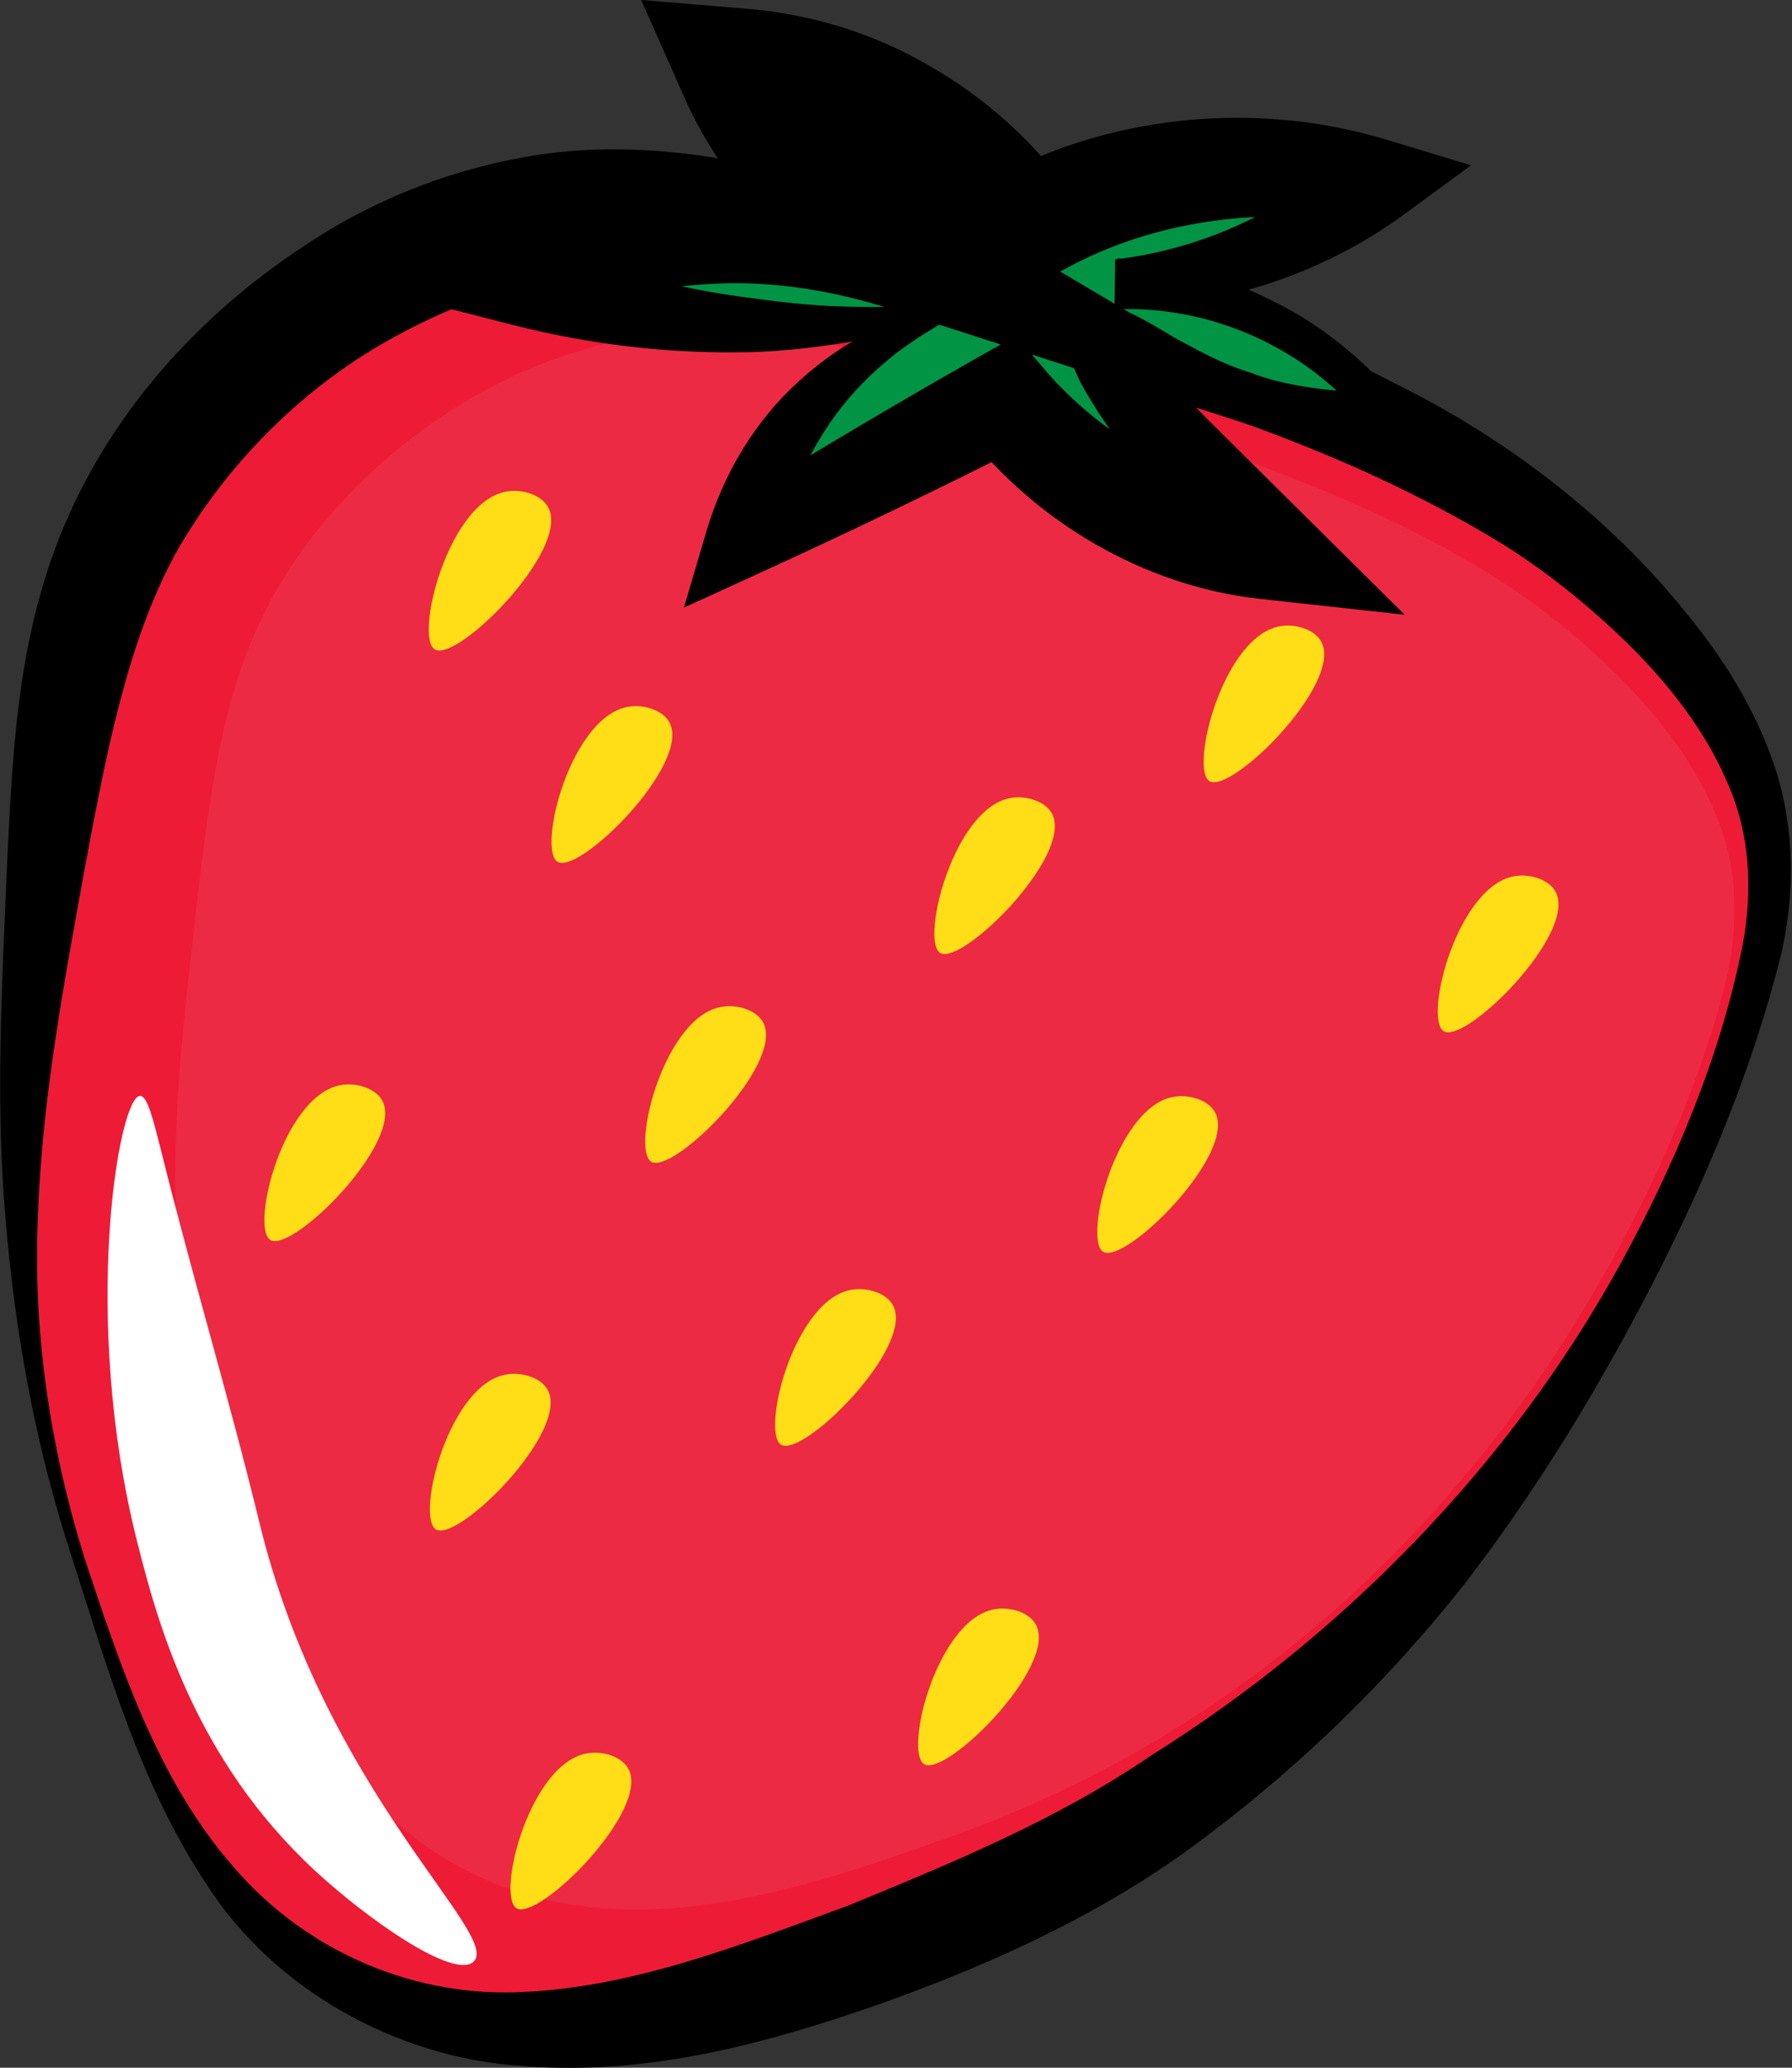 <svg width="26" height="30" viewBox="0 0 26 30" fill="none" xmlns="http://www.w3.org/2000/svg">
<rect x="0" y="0" width="26" height="30" fill="#333333" stroke="none"/>
<g clip-path="url(#clip0)">
<path d="M1.136 22.617C1.919 25.041 2.728 27.55 5.009 28.771C7.582 30.154 10.526 29.087 12.884 28.233C22.145 24.879 25.269 15.67 25.622 13.553C25.733 12.896 25.673 12.307 25.665 12.256C25.587 11.531 25.243 9.935 22.833 7.929C22.274 7.468 20.26 5.855 15.277 4.404C11.146 3.209 9.037 2.629 6.627 3.474C4.501 4.225 3.193 5.667 2.668 6.333C1.171 8.219 0.93 10.131 0.603 13.161C0.293 15.935 -0.043 18.956 1.136 22.617Z" fill="#ED1B36"/>
<path d="M1.222 22.592C1.747 24.179 2.289 25.835 3.391 27.09C4.466 28.344 6.059 28.993 7.625 28.899C9.209 28.822 10.732 28.225 12.316 27.644C13.848 27.013 15.345 26.398 16.705 25.468C19.468 23.735 21.886 21.286 23.504 18.35C24.304 16.89 24.967 15.312 25.285 13.707C25.432 12.913 25.389 12.102 25.079 11.394C24.778 10.669 24.287 10.02 23.728 9.448C23.16 8.876 22.514 8.347 21.843 7.92C21.154 7.494 20.423 7.118 19.674 6.785C18.168 6.12 16.576 5.616 14.966 5.164C13.331 4.728 11.687 4.242 10.121 4.054C9.338 3.969 8.589 3.952 7.866 4.097C7.143 4.216 6.429 4.506 5.766 4.865C4.423 5.582 3.279 6.734 2.547 8.031C1.833 9.346 1.532 10.984 1.222 12.64C0.921 14.304 0.611 15.952 0.551 17.625C0.473 19.297 0.723 20.987 1.222 22.592ZM1.058 22.643C0.525 21.03 0.215 19.349 0.077 17.642C-0.069 15.935 0.034 14.211 0.103 12.521C0.189 10.839 0.249 9.038 1.076 7.306C1.893 5.59 3.253 4.242 4.862 3.286C5.671 2.817 6.566 2.475 7.522 2.296C8.477 2.108 9.45 2.142 10.353 2.287C12.161 2.578 13.779 3.132 15.414 3.627C17.075 4.131 18.701 4.762 20.259 5.573C21.826 6.35 23.297 7.459 24.416 8.834C24.984 9.516 25.475 10.284 25.759 11.155C26.043 12.034 26.043 12.973 25.845 13.835C25.423 15.525 24.76 17.095 23.977 18.623C23.194 20.142 22.299 21.619 21.24 22.993C20.165 24.35 18.908 25.587 17.497 26.646C16.094 27.721 14.45 28.472 12.806 29.061C11.197 29.625 9.424 30.128 7.573 29.974C5.723 29.855 3.967 28.839 3.012 27.363C2.039 25.903 1.575 24.247 1.058 22.643Z" fill="black"/>
<path d="M3.288 21.781C3.985 23.889 4.699 26.065 6.739 27.124C9.037 28.327 11.653 27.405 13.753 26.663C22.006 23.753 24.786 15.755 25.105 13.92C25.2 13.348 25.148 12.836 25.148 12.794C25.079 12.171 24.769 10.78 22.617 9.038C22.118 8.629 20.32 7.238 15.879 5.974C12.204 4.933 10.328 4.421 8.176 5.164C6.283 5.812 5.121 7.067 4.647 7.639C3.313 9.277 3.098 10.933 2.806 13.562C2.53 15.977 2.229 18.597 3.288 21.781Z" fill="#ED2A43"/>
<path d="M13.83 4.515C13.434 4.643 12.617 4.967 11.885 5.752C11.119 6.572 10.87 7.451 10.775 7.852C12.049 7.161 13.314 6.486 14.579 5.804C14.897 6.196 15.474 6.794 16.352 7.28C17.152 7.724 17.901 7.895 18.383 7.972C16.292 5.71 15.904 5.053 16.016 4.925C16.171 4.762 17.127 5.599 18.865 5.889C19.364 5.974 19.786 5.983 20.078 5.983C19.812 5.659 19.416 5.249 18.848 4.89C17.781 4.225 16.731 4.122 16.206 4.114C16.834 4.071 17.789 3.926 18.813 3.405C19.295 3.158 19.683 2.885 19.992 2.629C19.175 2.441 17.755 2.236 16.154 2.731C15.663 2.885 15.233 3.073 14.872 3.269C14.579 2.885 14.08 2.321 13.305 1.852C12.281 1.22 11.3 1.067 10.766 1.024C10.947 1.417 11.248 1.963 11.756 2.509C12.273 3.073 12.806 3.431 13.185 3.644C12.591 3.465 11.575 3.226 10.319 3.337C9.105 3.457 8.176 3.832 7.625 4.105C8.314 4.336 9.183 4.558 10.198 4.66C11.679 4.822 12.927 4.686 13.83 4.515Z" fill="#009444"/>
<path d="M13.916 4.489C13.908 4.515 13.865 4.6 13.804 4.617L13.727 4.651L13.598 4.728L13.348 4.882C13.185 4.993 13.03 5.095 12.892 5.215C12.599 5.454 12.341 5.727 12.126 6.017C11.696 6.606 11.412 7.272 11.317 7.963L10.517 7.366C11.739 6.606 12.978 5.872 14.226 5.164L14.742 4.873L15.147 5.351C15.999 6.35 17.204 6.999 18.495 7.263L17.841 8.475C17.385 7.963 16.971 7.417 16.558 6.862C16.352 6.58 16.145 6.299 15.947 6C15.853 5.846 15.749 5.693 15.655 5.505C15.612 5.394 15.56 5.334 15.517 5.095C15.508 5.036 15.5 4.933 15.543 4.805C15.603 4.634 15.749 4.515 15.921 4.464C16.042 4.438 16.111 4.455 16.188 4.464L16.309 4.498C16.739 4.694 16.937 4.856 17.247 5.01C17.531 5.164 17.823 5.309 18.133 5.403C18.744 5.642 19.407 5.667 20.053 5.727L19.846 6.162C18.985 5.053 17.557 4.421 16.171 4.489L16.18 3.764C17.479 3.61 18.693 3.038 19.588 2.168L19.846 3.243C18.245 2.979 16.61 3.209 15.276 4.003L14.674 4.353L14.217 3.772C13.357 2.68 12.04 2.057 10.689 1.937L11.601 0.657C12.031 1.57 12.729 2.373 13.615 2.893L20.345 6.879L12.918 4.481C12.117 4.225 11.274 4.08 10.422 4.114C9.57 4.148 8.709 4.327 7.909 4.669L7.831 3.508C8.752 3.892 9.725 4.165 10.732 4.302C11.231 4.37 11.747 4.438 12.255 4.447C12.513 4.455 12.771 4.455 13.03 4.455L13.417 4.447L13.615 4.438C13.692 4.413 13.873 4.464 13.916 4.489ZM13.744 4.532C13.658 4.583 13.71 4.651 13.649 4.651L13.46 4.711L13.081 4.814C12.823 4.873 12.556 4.925 12.29 4.967C11.756 5.053 11.222 5.112 10.68 5.112C9.587 5.121 8.494 4.984 7.427 4.711L5.964 4.336L7.341 3.55C9.131 2.526 11.395 2.236 13.443 2.825L12.754 4.413C11.524 3.755 10.499 2.697 9.931 1.417L9.303 0L10.844 0.128C11.773 0.205 12.685 0.486 13.486 0.956C14.295 1.417 14.992 2.048 15.526 2.791L14.476 2.56C16.214 1.63 18.323 1.477 20.13 2.031L21.343 2.398L20.388 3.098C19.175 3.994 17.677 4.464 16.231 4.472L16.214 3.747C17.006 3.815 17.78 4.011 18.469 4.37C19.175 4.711 19.786 5.223 20.285 5.804L20.698 6.29L20.078 6.239C19.373 6.179 18.658 6.205 17.961 6.009C17.617 5.923 17.273 5.829 16.937 5.701C16.619 5.59 16.231 5.411 16.025 5.36C16.068 5.368 16.085 5.377 16.163 5.36C16.3 5.326 16.404 5.223 16.455 5.104C16.489 5.01 16.481 4.95 16.481 4.933C16.472 4.865 16.507 4.95 16.541 4.993C16.619 5.095 16.722 5.223 16.825 5.343C17.032 5.582 17.264 5.821 17.497 6.06L18.925 7.477L20.38 8.919L18.271 8.688C16.593 8.501 15.026 7.57 14.002 6.256L14.923 6.435C13.641 7.084 12.35 7.707 11.042 8.304L9.923 8.816L10.25 7.707C10.499 6.862 10.964 6.094 11.601 5.522C11.919 5.232 12.264 4.993 12.642 4.805C12.832 4.711 13.021 4.626 13.219 4.566L13.512 4.481L13.658 4.447C13.675 4.447 13.718 4.43 13.718 4.438C13.701 4.455 13.71 4.523 13.744 4.532Z" fill="black"/>
<path d="M2.031 15.9C1.721 15.909 1.171 19.11 1.988 22.361C2.281 23.522 2.814 25.519 4.579 27.149C5.328 27.841 6.575 28.72 6.868 28.464C7.298 28.08 4.716 26.023 3.761 22.08C3.322 20.279 2.789 18.512 2.341 16.711C2.221 16.233 2.135 15.892 2.031 15.9Z" fill="white"/>
<path d="M6.308 9.422C6.626 9.619 8.262 7.989 7.96 7.374C7.866 7.178 7.582 7.101 7.384 7.127C6.515 7.22 6.007 9.243 6.308 9.422Z" fill="#FFDE17"/>
<path d="M8.09 12.504C8.409 12.691 10.018 11.095 9.717 10.489C9.622 10.302 9.347 10.225 9.149 10.25C8.288 10.344 7.789 12.324 8.09 12.504Z" fill="#FFDE17"/>
<path d="M17.548 11.334C17.866 11.522 19.476 9.926 19.175 9.32C19.08 9.132 18.805 9.055 18.607 9.081C17.755 9.175 17.255 11.155 17.548 11.334Z" fill="#FFDE17"/>
<path d="M20.948 14.962C21.266 15.149 22.876 13.553 22.574 12.947C22.48 12.76 22.204 12.683 22.006 12.708C21.154 12.802 20.646 14.782 20.948 14.962Z" fill="#FFDE17"/>
<path d="M13.641 13.826C13.959 14.014 15.569 12.418 15.267 11.812C15.173 11.624 14.897 11.548 14.699 11.573C13.847 11.667 13.348 13.647 13.641 13.826Z" fill="#FFDE17"/>
<path d="M16.007 18.162C16.326 18.35 17.935 16.754 17.634 16.148C17.539 15.96 17.264 15.883 17.066 15.909C16.214 15.994 15.706 17.983 16.007 18.162Z" fill="#FFDE17"/>
<path d="M9.45 16.856C9.768 17.044 11.377 15.448 11.076 14.842C10.982 14.654 10.706 14.578 10.508 14.603C9.647 14.688 9.148 16.677 9.45 16.856Z" fill="#FFDE17"/>
<path d="M3.924 17.991C4.243 18.179 5.852 16.583 5.551 15.977C5.456 15.79 5.181 15.713 4.983 15.738C4.122 15.832 3.623 17.812 3.924 17.991Z" fill="#FFDE17"/>
<path d="M11.334 20.962C11.653 21.149 13.262 19.553 12.961 18.947C12.866 18.76 12.591 18.683 12.393 18.708C11.532 18.794 11.033 20.782 11.334 20.962Z" fill="#FFDE17"/>
<path d="M6.326 22.191C6.644 22.378 8.253 20.782 7.952 20.176C7.857 19.989 7.582 19.912 7.384 19.937C6.523 20.023 6.024 22.011 6.326 22.191Z" fill="#FFDE17"/>
<path d="M13.409 25.596C13.727 25.784 15.336 24.188 15.035 23.582C14.941 23.394 14.665 23.317 14.467 23.343C13.607 23.437 13.107 25.417 13.409 25.596Z" fill="#FFDE17"/>
<path d="M7.495 27.687C7.814 27.875 9.423 26.279 9.122 25.673C9.027 25.485 8.752 25.408 8.554 25.434C7.693 25.528 7.194 27.508 7.495 27.687Z" fill="#FFDE17"/>
</g>
<defs>
<clipPath id="clip0">
<rect width="26" height="30" fill="white"/>
</clipPath>
</defs>
</svg>
